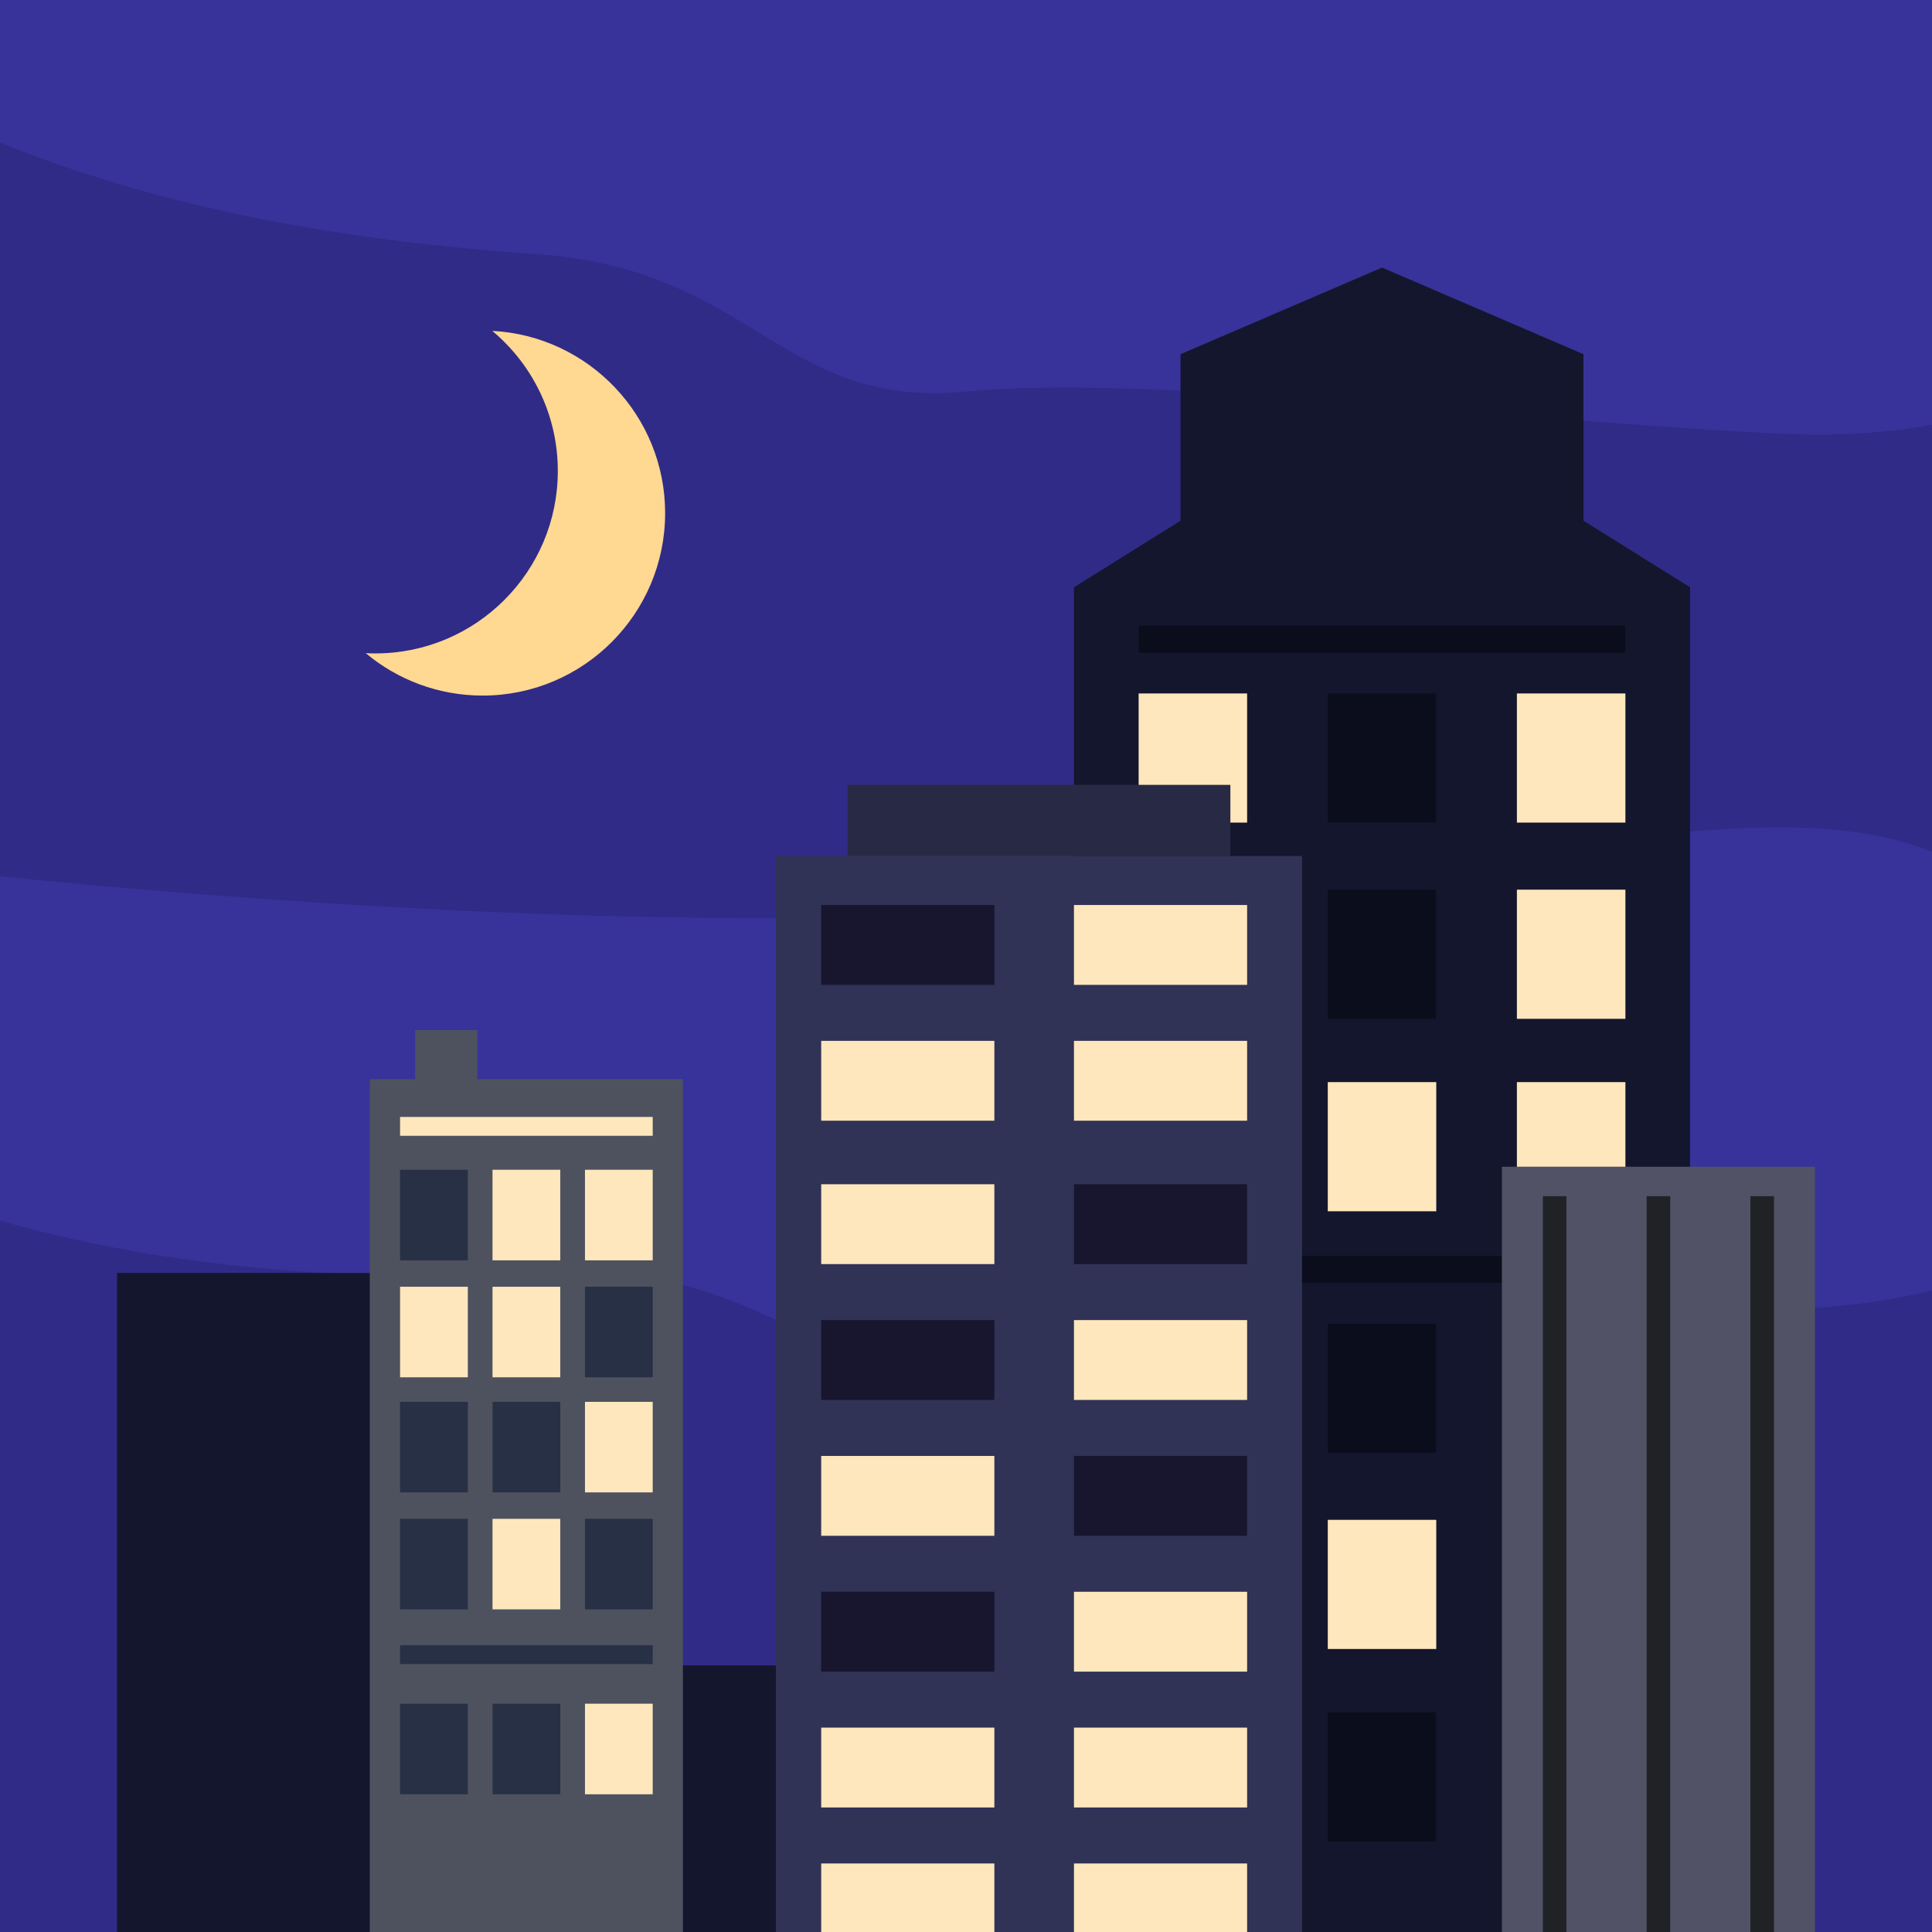 <svg xmlns="http://www.w3.org/2000/svg" xmlns:xlink="http://www.w3.org/1999/xlink" width="1080" zoomAndPan="magnify" viewBox="0 0 810 810" height="1080" preserveAspectRatio="xMidYMid meet" version="1.0"><rect x="-81" width="972" fill="#302b87" y="-81" height="972" fill-opacity="1"/><path fill="#38339a" d="M 0 367.453 C 129.246 380.316 352.359 396.176 512.578 373.359 C 711.566 345.02 763.738 339.246 810 357.105 L 810 541.02 C 795.625 544.527 779.398 547.125 761.094 548.359 C 641.824 556.441 495.746 553.836 419.41 570.223 C 343.066 586.602 325.02 529.438 233.855 533.688 C 142.691 537.965 69.535 530.848 4.809 513.086 C 3.238 512.652 1.633 512.184 0 511.676 Z M 810 178.055 C 792.043 181.352 771.129 182.973 746.891 181.809 C 627.484 176.102 482.668 156.684 404.965 164.16 C 327.258 171.637 315.875 112.781 224.82 106.516 C 133.941 100.262 62.195 84.824 0 59.797 L 0 0 L 810 0 L 810 178.055 " fill-opacity="1" fill-rule="evenodd"/><path fill="#14162d" d="M 49.078 533.688 L 155.074 533.688 L 155.074 810 L 49.078 810 Z M 249.367 698.219 L 355.363 698.219 L 355.363 810 L 249.367 810 Z M 450.262 246.227 L 450.262 810 L 708.566 810 L 708.566 246.227 L 663.883 218.309 L 663.883 148.5 L 579.418 112.188 L 494.941 148.5 L 494.941 218.309 L 450.262 246.227 " fill-opacity="1" fill-rule="evenodd"/><path fill="#ffd891" d="M 206.383 138.723 C 246.734 140.824 278.859 174.258 278.859 215.121 C 278.859 257.352 244.57 291.625 202.363 291.625 C 183.715 291.625 166.621 284.949 153.348 273.852 C 154.68 273.914 156.016 273.949 157.375 273.949 C 199.594 273.949 233.867 239.68 233.867 197.457 C 233.867 173.875 223.176 152.766 206.383 138.723 " fill-opacity="1" fill-rule="evenodd"/><path fill="#954259" d="M 522.859 373 L 477.379 373 L 477.379 427.148 L 522.859 427.148 L 522.859 373 " fill-opacity="1" fill-rule="evenodd"/><path fill="#954259" d="M 522.859 453.684 L 477.379 453.684 L 477.379 507.832 L 522.859 507.832 L 522.859 453.684 " fill-opacity="1" fill-rule="evenodd"/><path fill="#0c0d1c" d="M 602.16 717.883 L 556.676 717.883 L 556.676 772.031 L 602.16 772.031 Z M 602.16 554.934 L 556.676 554.934 L 556.676 609.082 L 602.16 609.082 Z M 681.461 526.457 L 477.379 526.457 L 477.379 537.891 L 681.461 537.891 Z M 602.16 373 L 556.676 373 L 556.676 427.148 L 602.16 427.148 Z M 602.16 290.734 L 556.676 290.734 L 556.676 344.883 L 602.16 344.883 Z M 681.461 262.258 L 477.379 262.258 L 477.379 273.691 L 681.461 273.691 L 681.461 262.258 " fill-opacity="1" fill-rule="evenodd"/><path fill="#282a45" d="M 515.84 329.062 L 515.84 358.863 L 355.363 358.863 L 355.363 329.062 L 515.84 329.062 " fill-opacity="1" fill-rule="evenodd"/><path fill="#303256" d="M 545.898 810 L 545.898 358.863 L 325.305 358.863 L 325.305 810 L 545.898 810 " fill-opacity="1" fill-rule="evenodd"/><path fill="#17162e" d="M 416.891 700.84 L 416.891 667.359 L 344.289 667.359 L 344.289 700.84 Z M 522.859 643.887 L 522.859 610.406 L 450.262 610.406 L 450.262 643.887 Z M 416.891 586.934 L 416.891 553.453 L 344.289 553.453 L 344.289 586.934 Z M 522.859 529.98 L 522.859 496.5 L 450.262 496.5 L 450.262 529.98 Z M 416.891 412.91 L 416.891 379.43 L 344.289 379.43 L 344.289 412.91 L 416.891 412.91 " fill-opacity="1" fill-rule="evenodd"/><path fill="#515266" d="M 629.684 489.168 L 760.918 489.168 L 760.918 810 L 629.684 810 L 629.684 489.168 " fill-opacity="1" fill-rule="evenodd"/><path fill="#212226" d="M 646.852 501.504 L 656.742 501.504 L 656.742 810 L 646.852 810 L 646.852 501.504 " fill-opacity="1" fill-rule="evenodd"/><path fill="#212226" d="M 733.863 501.504 L 743.754 501.504 L 743.754 810 L 733.863 810 L 733.863 501.504 " fill-opacity="1" fill-rule="evenodd"/><path fill="#212226" d="M 690.359 501.504 L 700.246 501.504 L 700.246 810 L 690.359 810 L 690.359 501.504 " fill-opacity="1" fill-rule="evenodd"/><path fill="#4d525e" d="M 155.074 452.461 L 286.312 452.461 L 286.312 810 L 155.074 810 L 155.074 452.461 " fill-opacity="1" fill-rule="evenodd"/><path fill="#fee7bd" d="M 416.891 810 L 416.891 781.266 L 344.289 781.266 L 344.289 810 Z M 522.859 810 L 522.859 781.266 L 450.262 781.266 L 450.262 810 Z M 416.891 757.793 L 416.891 724.312 L 344.289 724.312 L 344.289 757.793 Z M 522.859 757.793 L 522.859 724.312 L 450.262 724.312 L 450.262 757.793 Z M 245.25 714.289 L 273.656 714.289 L 273.656 752.258 L 245.25 752.258 Z M 522.859 700.84 L 522.859 667.359 L 450.262 667.359 L 450.262 700.84 Z M 602.16 637.199 L 556.676 637.199 L 556.676 691.348 L 602.16 691.348 Z M 206.492 636.77 L 234.895 636.77 L 234.895 674.738 L 206.492 674.738 Z M 416.891 643.887 L 416.891 610.406 L 344.289 610.406 L 344.289 643.887 Z M 245.25 587.727 L 273.656 587.727 L 273.656 625.695 L 245.25 625.695 Z M 522.859 586.934 L 522.859 553.453 L 450.262 553.453 L 450.262 586.934 Z M 167.73 539.473 L 196.137 539.473 L 196.137 577.441 L 167.73 577.441 Z M 206.492 539.473 L 234.895 539.473 L 234.895 577.441 L 206.492 577.441 Z M 416.891 529.98 L 416.891 496.5 L 344.289 496.5 L 344.289 529.98 Z M 245.25 490.43 L 273.656 490.43 L 273.656 528.398 L 245.25 528.398 Z M 206.492 490.43 L 234.895 490.43 L 234.895 528.398 L 206.492 528.398 Z M 602.16 453.684 L 556.676 453.684 L 556.676 507.832 L 602.16 507.832 Z M 681.461 453.684 L 635.965 453.684 L 635.965 489.168 L 681.461 489.168 Z M 167.73 468.281 L 273.656 468.281 L 273.656 476.191 L 167.73 476.191 Z M 416.891 469.863 L 416.891 436.383 L 344.289 436.383 L 344.289 469.863 Z M 522.859 469.863 L 522.859 436.383 L 450.262 436.383 L 450.262 469.863 Z M 681.461 373 L 635.965 373 L 635.965 427.148 L 681.461 427.148 Z M 522.859 412.91 L 522.859 379.43 L 450.262 379.43 L 450.262 412.91 Z M 681.461 290.734 L 635.965 290.734 L 635.965 344.883 L 681.461 344.883 Z M 477.379 329.062 L 515.84 329.062 L 515.84 344.883 L 522.859 344.883 L 522.859 290.734 L 477.379 290.734 L 477.379 329.062 " fill-opacity="1" fill-rule="evenodd"/><path fill="#273045" d="M 167.73 714.289 L 196.137 714.289 L 196.137 752.258 L 167.73 752.258 Z M 206.492 714.289 L 234.895 714.289 L 234.895 752.258 L 206.492 752.258 Z M 167.73 689.766 L 273.656 689.766 L 273.656 697.676 L 167.73 697.676 Z M 167.73 636.77 L 196.137 636.77 L 196.137 674.738 L 167.73 674.738 Z M 245.25 636.77 L 273.656 636.77 L 273.656 674.738 L 245.25 674.738 Z M 167.73 587.727 L 196.137 587.727 L 196.137 625.695 L 167.73 625.695 Z M 206.492 587.727 L 234.895 587.727 L 234.895 625.695 L 206.492 625.695 Z M 245.25 539.473 L 273.656 539.473 L 273.656 577.441 L 245.25 577.441 Z M 167.73 490.43 L 196.137 490.43 L 196.137 528.398 L 167.73 528.398 L 167.73 490.43 " fill-opacity="1" fill-rule="evenodd"/><path fill="#4d525e" d="M 174.059 460.371 L 200.125 460.371 L 200.125 431.895 L 174.059 431.895 L 174.059 460.371 " fill-opacity="1" fill-rule="evenodd"/></svg>